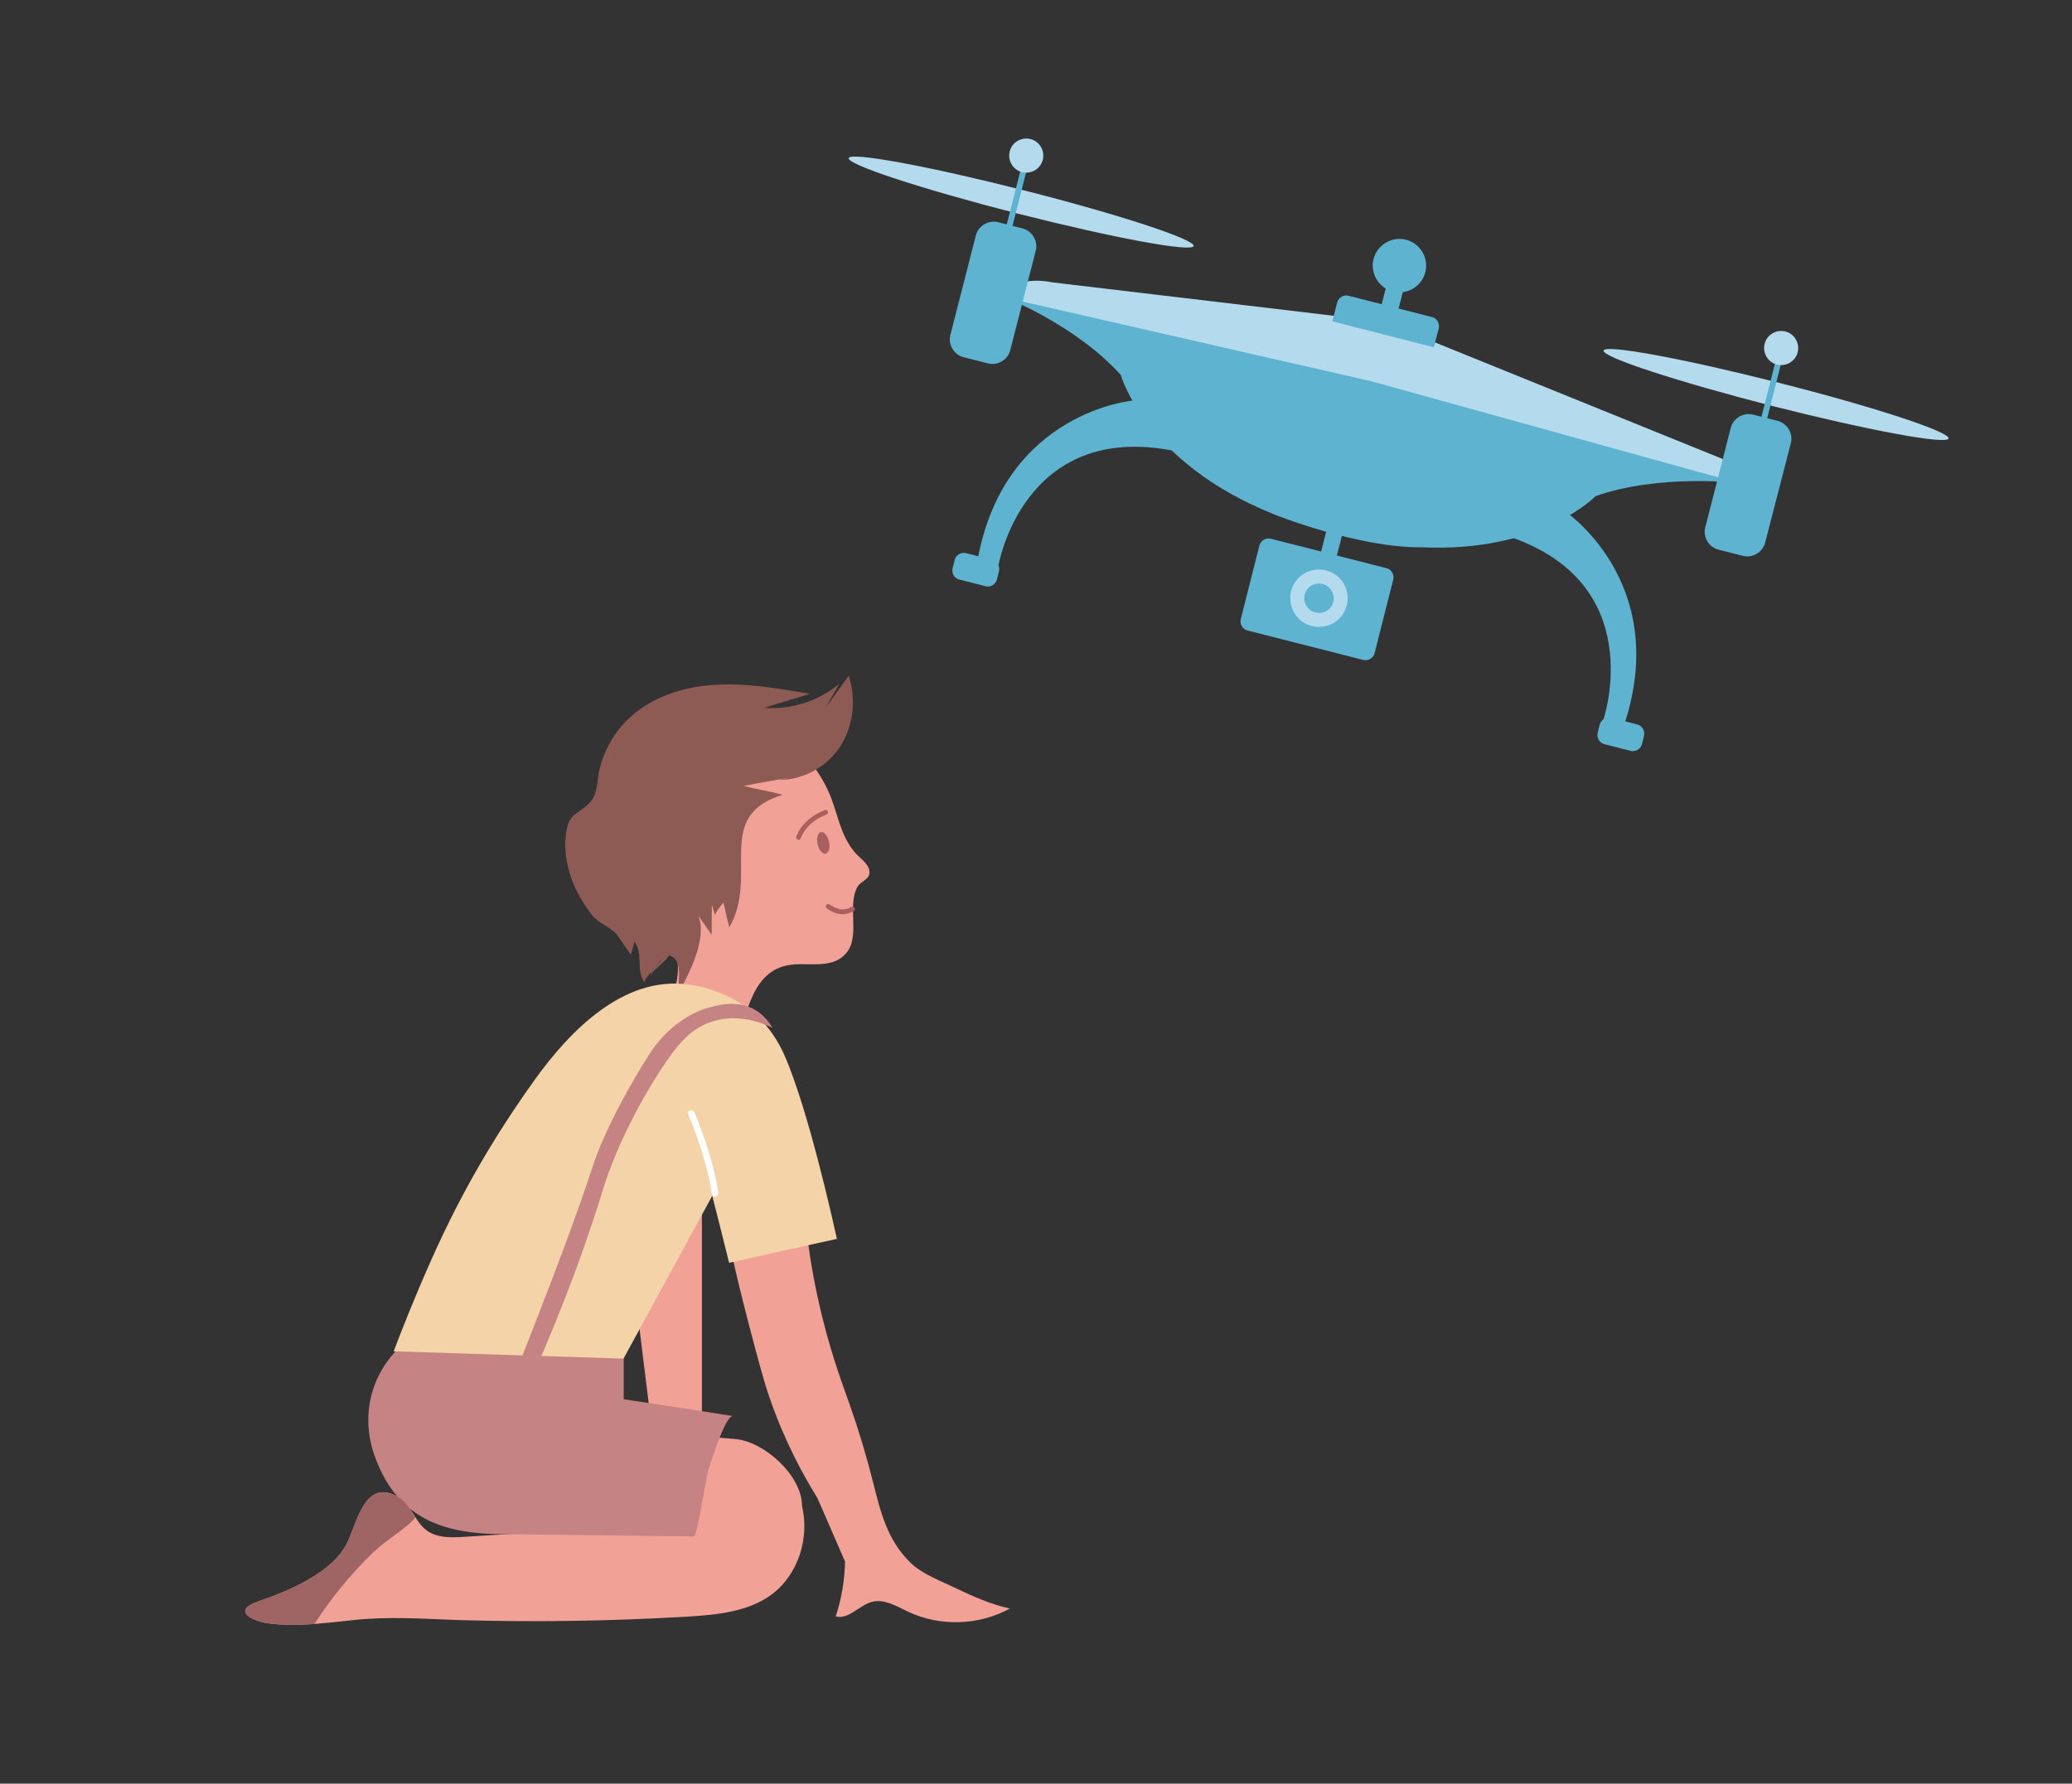 <?xml version="1.0" encoding="utf-8"?>
<!-- Generator: Adobe Illustrator 28.0.0, SVG Export Plug-In . SVG Version: 6.00 Build 0)  -->
<svg version="1.1" id="Layer_1" xmlns="http://www.w3.org/2000/svg" xmlns:xlink="http://www.w3.org/1999/xlink" x="0px" y="0px"
	 viewBox="0 0 102.05 87.87" style="enable-background:new 0 0 102.05 87.87;" xml:space="preserve">
<rect x="0" y="0" width="102.05" height="87.87" fill="#333333" stroke="none"/>
<style type="text/css">
	.st0{fill:#F2A196;}
	.st1{fill:#8E5A54;}
	.st2{fill:#AA5F5F;}
	.st3{fill:#C68383;}
	.st4{fill:#F3D3A7;}
	.st5{fill:#FFFFFF;}
	.st6{fill:#9F6464;}
	.st7{fill:#B4DBED;}
	.st8{fill:#5EB3D1;}
</style>
<polygon class="st0" points="34.57,63.51 34.57,71.5 32.23,71.39 31.11,62.33 34.57,57.14 "/>
<path class="st0" d="M35.87,59.03c0.36-0.28,1.25-0.3,3.85,1.57c0.09,0.76,0.25,1.92,0.55,3.3c0.54,2.5,1.2,4.22,1.57,5.27
	c0.43,1.22,0.81,2.47,1.13,3.73c0.39,1.54,0.7,2.95,1.89,4.1c0.58,0.56,1.52,0.9,2.24,1.25c0.85,0.41,1.72,0.79,2.64,0.99
	c-1.52,0.84-3.44,0.9-5.01,0.16c-0.57-0.27-1.16-0.64-1.77-0.49c-0.64,0.16-1.16,0.89-1.8,0.72c0.29-0.87,0.44-1.78,0.46-2.7
	c-0.45-1.04-0.9-2.08-1.36-3.13c-0.69-1.11-1.61-2.78-2.36-4.95c-0.14-0.41-0.28-0.83-0.71-2.44C35.4,59.71,35.63,59.22,35.87,59.03
	z"/>
<path class="st0" d="M13.22,79.97c0.76,0.1,1.51,0.09,2.27,0.03c0.64-0.05,1.28-0.12,1.92-0.19c1.74-0.19,3.43-0.06,5.19,0
	c3.75,0.11,7.51,0.05,11.26-0.17c1.45-0.09,2.99-0.23,4.16-1.1c1.3-0.98,1.86-2.78,1.48-4.36c0-1.51-1.89-3.18-3.3-3.29
	c-1.99-0.15-3.89-0.4-5.87-0.77c-0.79-0.15-1.59-0.29-2.38-0.22c-0.8,0.07-1.61,0.39-2.11,1.01c-0.74,0.93-0.54,2.46,0.43,3.15
	c0.66,0.48,1.53,0.55,2.35,0.6c1.85,0.11,3.71,0.23,5.57,0.34c-3.78,0.24-7.56,0.47-11.34,0.71c-0.64,0.04-1.33,0.06-1.84-0.32
	c-0.23-0.17-0.39-0.4-0.54-0.63c-0.25-0.38-0.46-0.79-0.85-1.01c-1.64-0.96-2.02,1.23-2.51,2.24c-0.72,1.49-2.91,2.4-4.39,2.9
	C11.39,79.35,12.41,79.86,13.22,79.97z"/>
<path class="st0" d="M29.76,41.75c-0.02-0.45,0.02-0.9,0.11-1.32c0.7-3.35,4.8-6.19,8.09-4.53c0.13,0.07,0.26,0.14,0.39,0.22
	c1.04,0.66,1.91,1.7,2.43,2.82c0.49,1.05,0.54,2.12,1.33,3.06c0.23,0.28,0.75,0.58,0.71,1.01c-0.02,0.32-0.41,0.4-0.57,0.65
	c-0.55,0.9,0.12,2.4-0.53,3.24c-0.72,0.93-1.98,0.45-2.96,0.66c-0.96,0.2-1.47,0.92-1.81,1.78c-0.3,0.76-0.45,1.3-1.21,1.73
	c-0.48,0.27-2.37,1.04-2.87,0.54c-0.58-0.58,0.35-2.64,0.47-3.34c0.24-1.32-0.41-2.61-1.46-3.45c-0.61-0.49-1.29-0.74-1.69-1.46
	C29.92,42.89,29.79,42.32,29.76,41.75z"/>
<path class="st1" d="M38.9,38.3c-0.17,0.04-0.35,0.08-0.52,0.12c1.17,0,2.32-0.62,2.98-1.61c0.66-1,0.83-2.34,0.44-3.52
	c-0.39,0.54-0.77,1.07-1.16,1.6c0.23-0.4,0.47-0.8,0.7-1.21c-1.02,0.86-2.37,1.29-3.7,1.19c0.75-0.23,1.5-0.46,2.25-0.69
	c-1.62-0.28-3.26-0.56-4.88-0.43c-1.62,0.13-3.25,0.73-4.35,1.96c-0.53,0.6-0.9,1.32-1.11,2.09c-0.18,0.68-0.06,1.34-0.59,1.83
	c-0.57,0.53-0.92,0.42-1.07,1.35c-0.13,0.77,0,1.59,0.26,2.32c0.23,0.64,0.59,1.23,1,1.77c0.33,0.42,1.02,0.66,1.28,1.02
	c-0.22-0.31-0.44-0.61-0.66-0.92c0.44,0.62,0.87,1.24,1.3,1.86c0.06-0.21,0.12-0.42,0.18-0.63c0.45,0.57,0.05,1.43,0.5,2
	c-0.03-0.28,0.79-0.86,0.76-1.14c0.13,0.16-0.57,0.63-0.44,0.79c0-0.23,0.85-0.76,0.86-0.98c0.72,0.13,0.47,1.16,0.47,1.92
	c0.54-1.07,1.44-2.71,1-3.87c0.22,0.31,0.44,0.62,0.65,0.93c0-0.5,0.01-1,0.01-1.49c0.06,0.19,0.11,0.37,0.17,0.55
	c-0.04-0.13,0.32-0.55,0.4-0.65c0.1,0.4,0.18,0.82,0.29,1.23c1.49-2.61-0.81-5.48,2.63-6.54c-0.64-0.17-1.29-0.27-1.93-0.43
	C37.38,38.56,38.15,38.45,38.9,38.3z"/>
<g>
	<g>
		<g>
			<path class="st2" d="M40.7,40.13c-0.58,0.22-1.04,0.6-1.27,1.18c-0.06,0.14-0.27,0.03-0.21-0.11c0.26-0.63,0.78-1.06,1.41-1.29
				C40.78,39.85,40.85,40.08,40.7,40.13L40.7,40.13z"/>
		</g>
		<g>
			<path class="st2" d="M42.05,44.88c-0.47,0.26-0.89,0.18-1.32-0.12c-0.13-0.09-0.01-0.3,0.12-0.21c0.35,0.24,0.69,0.35,1.08,0.13
				C42.06,44.6,42.19,44.81,42.05,44.88L42.05,44.88z"/>
		</g>
	</g>
	<path class="st2" d="M40.27,41.59c0.06,0.29,0.24,0.5,0.4,0.46c0.15-0.03,0.23-0.3,0.16-0.59c-0.07-0.29-0.24-0.5-0.4-0.47
		C40.28,41.03,40.2,41.3,40.27,41.59z"/>
</g>
<path class="st3" d="M19.79,66.27c0.16-0.15,1.53-1.32,2.51-2.17c0.57-0.5,1.02-0.89,1.02-0.89c0,0,0.51,0.77,1.04,1.58l6.36,2.13
	v2.01c2.64,0.4,5.36,0.82,5.39,0.83c-0.39-0.08-1.18,2.52-1.26,2.81c-0.07,0.26-0.52,3.12-0.67,3.12c0,0-9.25-0.11-9.27-0.11
	c-2.87,0-5.25-0.62-6.42-3.75C17.72,69.8,18.25,67.67,19.79,66.27z"/>
<path class="st4" d="M21.28,61.98c1.43-3.2,3.05-5.99,5.08-8.82c1.7-2.36,4.34-5.1,7.55-4.66c1.25,0.17,2.54,0.73,3.45,1.62
	c0.53,0.52,0.96,1.15,1.26,1.83c1.21,2.73,2.46,8.47,2.6,9.08c-1.77,0.39-3.54,0.78-5.31,1.18c-0.27-1.1-0.55-2.2-0.83-3.3
	c-1.46,2.67-2.91,5.35-4.37,8.02c-3.77-0.12-7.55-0.24-11.32-0.36C19.8,65.49,20.43,63.88,21.28,61.98z"/>
<g>
	<path class="st5" d="M35.07,58.84c-0.22-1.37-0.65-2.67-1.17-3.95c-0.08-0.19,0.23-0.27,0.31-0.08c0.52,1.28,0.95,2.58,1.17,3.94
		C35.41,58.95,35.1,59.04,35.07,58.84L35.07,58.84z"/>
</g>
<path class="st3" d="M26.24,67.77c0.74-1.66,1.47-3.45,2.17-5.35c0.51-1.4,0.97-2.77,1.37-4.08c0,0,0.85-2.81,2.99-5.98
	c0.78-1.15,1.39-1.75,2.36-2.05c1.26-0.39,2.43,0.09,2.91,0.32c-0.14-0.25-0.4-0.61-0.83-0.87c-0.92-0.55-1.97-0.22-2.44-0.08
	c-0.62,0.19-1.04,0.49-1.3,0.67c-0.86,0.61-1.33,1.33-1.53,1.65c-1.99,3.14-2.67,5.23-2.67,5.23c-0.88,2.7-2.21,6.21-4.01,10.73
	C25.58,67.9,25.91,67.83,26.24,67.77z"/>
<path class="st6" d="M13.22,79.97c0.76,0.1,1.51,0.09,2.27,0.03c0.82-1.28,1.79-2.46,2.89-3.52c0.71-0.68,1.56-1.12,2.08-1.72
	c-0.25-0.38-0.46-0.79-0.85-1.01c-1.64-0.96-2.02,1.23-2.51,2.24c-0.72,1.49-2.91,2.4-4.39,2.9C11.39,79.35,12.41,79.86,13.22,79.97
	z"/>
<g>
	<g>
		<path class="st7" d="M85.63,23.79l-4.12-1.05l-0.1,0.4l-31.86-8.47c0,0,0.21-1.13,2.24-0.77c2.04,0.36-0.04,0-0.04,0l16.41,1.95
			l16.93,6.86C85.09,22.7,85.94,22.99,85.63,23.79z"/>
		<path class="st8" d="M67.57,18.79c0,0-18.02-4.12-18.02-4.12s3.44,1.35,5.65,3.8c0,0,1.19,4.32,7.53,6.86
			c0,0.01,4.18,1.67,7.28,1.63c5.87,0.28,8.58-2.52,8.58-2.52c3.12-1.1,7.02-0.65,7.02-0.65L67.57,18.79z"/>
	</g>
	<path class="st8" d="M70.62,17.11l0.24-0.93c0.06-0.25-0.09-0.5-0.33-0.56l-4.11-1.05c-0.24-0.06-0.49,0.08-0.56,0.33l-0.24,0.93
		L70.62,17.11z"/>
	<g>
		<path class="st7" d="M58.79,12.12c-0.08,0.32-3.95-0.4-8.64-1.59c-4.69-1.2-8.43-2.42-8.35-2.74c0.08-0.32,3.95,0.4,8.64,1.59
			C55.13,10.57,58.87,11.8,58.79,12.12z"/>
		<g>
			<path class="st8" d="M49.76,17.24c-0.12,0.49-0.63,0.79-1.11,0.66l-1.18-0.3c-0.49-0.12-0.79-0.63-0.66-1.11l1.25-4.88
				c0.12-0.49,0.63-0.79,1.11-0.66l1.18,0.3c0.49,0.12,0.79,0.63,0.66,1.11L49.76,17.24z"/>
			
				<rect x="47.79" y="10.2" transform="matrix(0.246 -0.969 0.969 0.246 27.607 56.191)" class="st8" width="4.3" height="0.29"/>
		</g>
		<path class="st7" d="M49.73,7.46c0.11-0.45,0.57-0.72,1.02-0.61c0.45,0.11,0.72,0.57,0.61,1.02c-0.11,0.45-0.57,0.72-1.02,0.61
			C49.89,8.37,49.62,7.91,49.73,7.46z"/>
	</g>
	<g>
		<path class="st7" d="M95.97,21.6c-0.08,0.32-3.95-0.4-8.64-1.59c-4.69-1.2-8.43-2.42-8.35-2.74c0.08-0.32,3.95,0.4,8.64,1.59
			C92.32,20.05,96.05,21.28,95.97,21.6z"/>
		<g>
			<path class="st8" d="M86.94,26.72c-0.12,0.49-0.63,0.79-1.11,0.66l-1.18-0.3c-0.49-0.12-0.79-0.63-0.66-1.11l1.25-4.88
				c0.12-0.49,0.63-0.79,1.12-0.66l1.18,0.3c0.49,0.12,0.79,0.63,0.66,1.11L86.94,26.72z"/>
			
				<rect x="84.98" y="19.68" transform="matrix(0.246 -0.969 0.969 0.246 46.441 99.375)" class="st8" width="4.3" height="0.29"/>
		</g>
		<path class="st7" d="M86.91,16.94c0.11-0.45,0.57-0.72,1.02-0.61c0.45,0.11,0.72,0.57,0.61,1.02c-0.11,0.45-0.57,0.72-1.02,0.61
			C87.07,17.85,86.8,17.39,86.91,16.94z"/>
	</g>
	
		<rect x="67.75" y="14.15" transform="matrix(0.246 -0.969 0.969 0.246 37.587 77.497)" class="st8" width="1.78" height="0.86"/>
	<path class="st8" d="M67.65,12.76c0.18-0.7,0.9-1.13,1.6-0.95c0.7,0.18,1.13,0.9,0.95,1.6c-0.18,0.71-0.9,1.13-1.6,0.95
		S67.47,13.46,67.65,12.76z"/>
</g>
<g>
	<path class="st8" d="M55.82,19.73c0,0-6.28,0.53-7.65,7.74l1,0.41c0,0,1.2-7.18,8.7-5.66l1.59-2.83L55.82,19.73z"/>
	<path class="st8" d="M49.1,28.55c-0.06,0.24-0.31,0.39-0.56,0.33l-1.29-0.33c-0.25-0.06-0.39-0.31-0.33-0.56l0.1-0.41
		c0.06-0.24,0.31-0.39,0.56-0.33l1.29,0.33c0.24,0.06,0.39,0.31,0.33,0.56L49.1,28.55z"/>
</g>
<g>
	<path class="st8" d="M77.02,25.14c0,0,5.26,3.47,3.01,10.46l-1.07-0.12c0,0,2.39-6.88-4.92-9.14l-0.04-3.24L77.02,25.14z"/>
	<path class="st8" d="M78.69,36.1c-0.06,0.24,0.09,0.5,0.33,0.56l1.29,0.33c0.24,0.06,0.5-0.09,0.56-0.33l0.1-0.41
		c0.06-0.24-0.09-0.5-0.33-0.56l-1.29-0.33c-0.24-0.06-0.49,0.09-0.56,0.33L78.69,36.1z"/>
</g>
<path class="st8" d="M67.7,32.18c-0.06,0.24-0.31,0.39-0.56,0.33l-5.7-1.45c-0.24-0.06-0.39-0.31-0.33-0.56l0.92-3.63
	c0.06-0.24,0.31-0.39,0.56-0.33l5.7,1.45c0.24,0.06,0.39,0.31,0.33,0.56L67.7,32.18z"/>
<rect x="64.36" y="26.48" transform="matrix(0.247 -0.969 0.969 0.247 23.314 83.775)" class="st8" width="2.41" height="0.8"/>
<path class="st7" d="M63.59,29.12c0.19-0.76,0.96-1.21,1.72-1.02c0.76,0.19,1.21,0.96,1.02,1.72c-0.19,0.76-0.96,1.21-1.72,1.02
	C63.86,30.65,63.4,29.88,63.59,29.12z"/>
<path class="st8" d="M64.78,30.17c-0.39-0.1-0.62-0.49-0.52-0.88c0.1-0.39,0.49-0.62,0.88-0.52c0.39,0.1,0.62,0.49,0.53,0.88
	C65.57,30.04,65.17,30.27,64.78,30.17z"/>
</svg>
